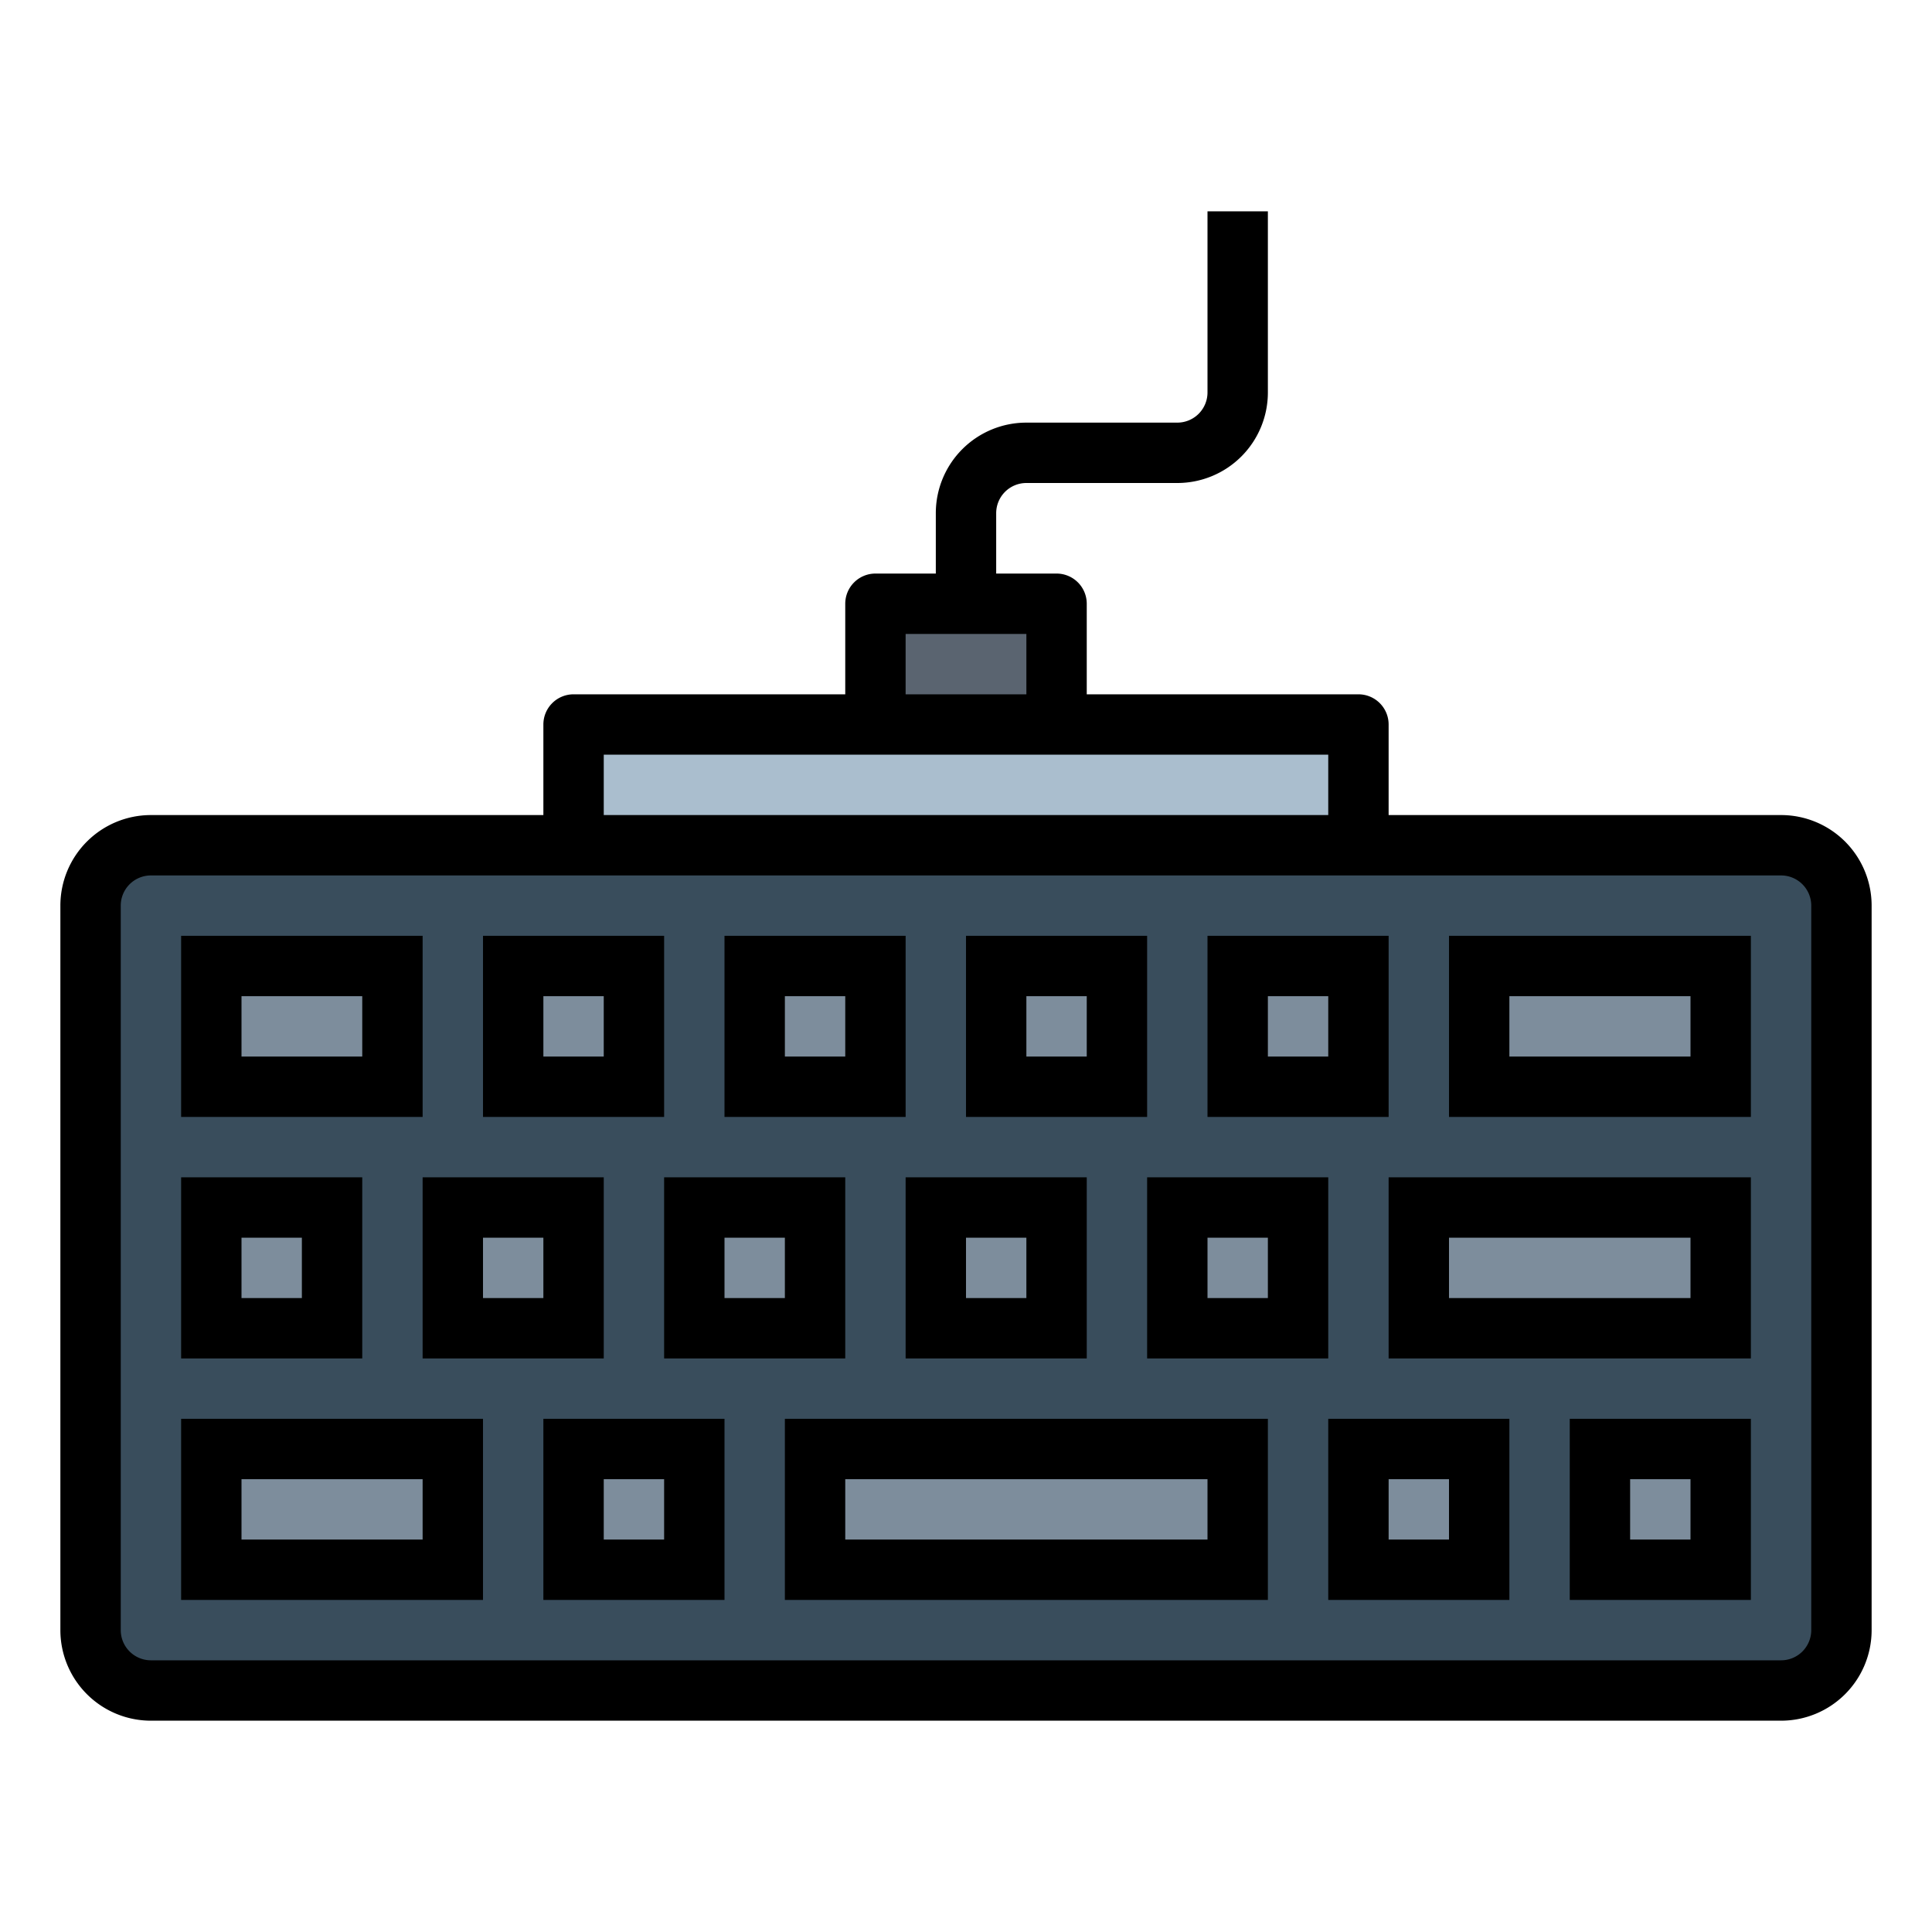 <svg height="512" viewBox="0 0 64 64" width="512" xmlns="http://www.w3.org/2000/svg"><g id="Filled_outline" data-name="Filled outline"><rect fill="#394d5c" height="28" rx="2" width="58" x="3" y="28"/><g fill="#7d8d9c"><path d="m7 32h6v4h-6z"/><path d="m7 40h4v4h-4z"/><path d="m17 32h4v4h-4z"/><path d="m15 40h4v4h-4z"/><path d="m25 32h4v4h-4z"/><path d="m23 40h4v4h-4z"/><path d="m33 32h4v4h-4z"/><path d="m31 40h4v4h-4z"/><path d="m41 32h4v4h-4z"/><path d="m49 32h8v4h-8z"/><path d="m39 40h4v4h-4z"/><path d="m19 48h4v4h-4z"/><path d="m45 48h4v4h-4z"/><path d="m53 48h4v4h-4z"/><path d="m27 48h14v4h-14z"/><path d="m7 48h8v4h-8z"/><path d="m47 40h10v4h-10z"/></g><path d="m19 24h26v4h-26z" fill="#aabece"/><path d="m29 20h6v4h-6z" fill="#5a6470"/><path d="m59 27h-13v-3a1 1 0 0 0 -1-1h-9v-3a1 1 0 0 0 -1-1h-2v-2a1 1 0 0 1 1-1h5a3 3 0 0 0 3-3v-6h-2v6a1 1 0 0 1 -1 1h-5a3 3 0 0 0 -3 3v2h-2a1 1 0 0 0 -1 1v3h-9a1 1 0 0 0 -1 1v3h-13a3 3 0 0 0 -3 3v24a3 3 0 0 0 3 3h54a3 3 0 0 0 3-3v-24a3 3 0 0 0 -3-3zm-29-6h4v2h-4zm-10 4h24v2h-24zm40 29a1 1 0 0 1 -1 1h-54a1 1 0 0 1 -1-1v-24a1 1 0 0 1 1-1h54a1 1 0 0 1 1 1z"/><path d="m14 31h-8v6h8zm-2 4h-4v-2h4z"/><path d="m12 39h-6v6h6zm-2 4h-2v-2h2z"/><path d="m22 31h-6v6h6zm-2 4h-2v-2h2z"/><path d="m14 45h6v-6h-6zm2-4h2v2h-2z"/><path d="m30 31h-6v6h6zm-2 4h-2v-2h2z"/><path d="m22 45h6v-6h-6zm2-4h2v2h-2z"/><path d="m38 31h-6v6h6zm-2 4h-2v-2h2z"/><path d="m30 45h6v-6h-6zm2-4h2v2h-2z"/><path d="m46 31h-6v6h6zm-2 4h-2v-2h2z"/><path d="m48 37h10v-6h-10zm2-4h6v2h-6z"/><path d="m38 45h6v-6h-6zm2-4h2v2h-2z"/><path d="m18 53h6v-6h-6zm2-4h2v2h-2z"/><path d="m44 53h6v-6h-6zm2-4h2v2h-2z"/><path d="m52 53h6v-6h-6zm2-4h2v2h-2z"/><path d="m26 53h16v-6h-16zm2-4h12v2h-12z"/><path d="m6 53h10v-6h-10zm2-4h6v2h-6z"/><path d="m46 45h12v-6h-12zm2-4h8v2h-8z"/></g></svg>